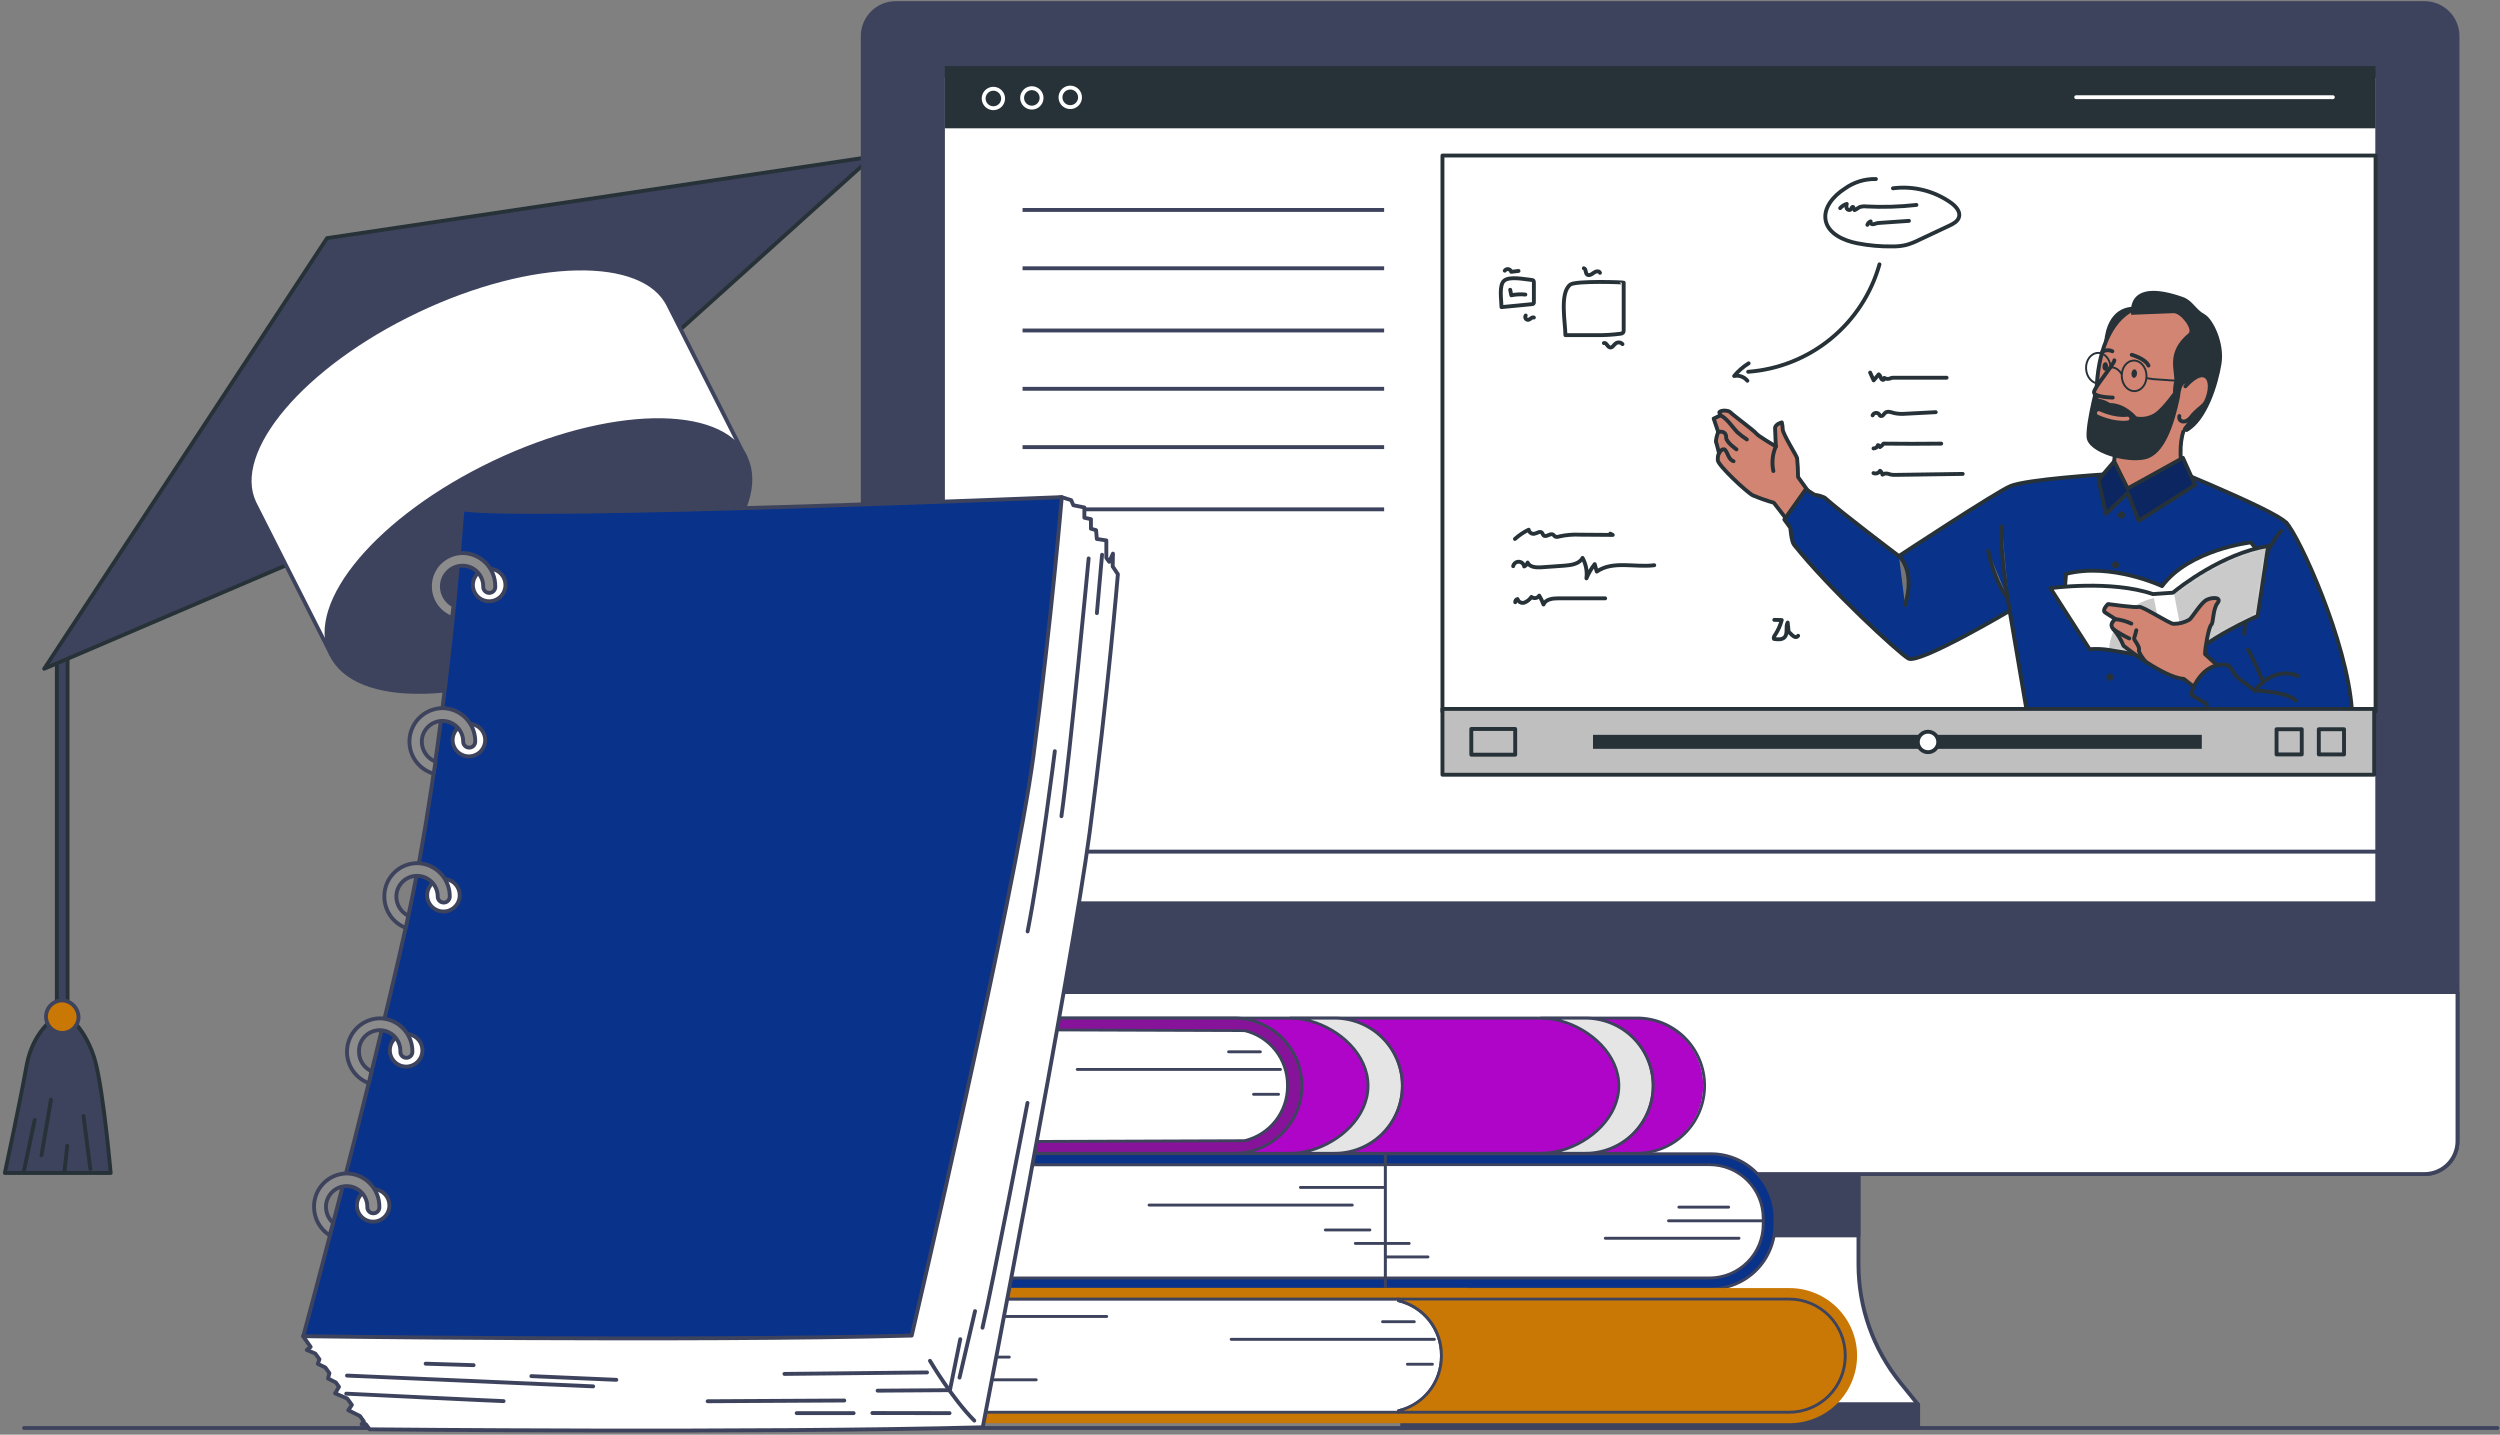 <svg width="643" height="369" viewBox="0 0 643 369" fill="none" xmlns="http://www.w3.org/2000/svg">
<rect x="0" y="0" width="643" height="369" fill="#808080" stroke="none"/>
<path d="M16 264.47C15.634 264.47 15.283 264.325 15.024 264.066C14.765 263.807 14.62 263.456 14.62 263.09V169.38C14.62 169.199 14.656 169.019 14.725 168.852C14.794 168.684 14.896 168.532 15.024 168.404C15.152 168.276 15.305 168.174 15.472 168.105C15.639 168.036 15.819 168 16 168C16.181 168 16.361 168.036 16.528 168.105C16.696 168.174 16.848 168.276 16.976 168.404C17.104 168.532 17.206 168.684 17.275 168.852C17.344 169.019 17.38 169.199 17.38 169.38V263.09C17.381 263.272 17.347 263.452 17.278 263.62C17.209 263.788 17.107 263.94 16.979 264.069C16.851 264.197 16.698 264.299 16.53 264.368C16.362 264.437 16.182 264.471 16 264.47Z" fill="#3E435D" stroke="#263238" stroke-linecap="round" stroke-linejoin="round"/>
<path d="M15.32 260.86C15.32 260.86 8.57 264.35 6.83 274.12C5.09 283.89 1.25 301.69 1.25 301.69H28.46C28.46 301.69 26.72 281.8 24.62 273.43C22.52 265.06 16.71 259.67 15.32 260.86Z" fill="#3E435D" stroke="#263238" stroke-linecap="round" stroke-linejoin="round"/>
<path d="M20.19 261.91C20.109 262.716 19.796 263.481 19.289 264.112C18.782 264.744 18.103 265.215 17.334 265.469C16.565 265.723 15.738 265.748 14.955 265.542C14.172 265.336 13.465 264.907 12.92 264.308C12.376 263.709 12.016 262.964 11.886 262.165C11.755 261.366 11.859 260.546 12.185 259.804C12.511 259.063 13.045 258.432 13.722 257.987C14.399 257.543 15.19 257.304 16 257.3C16.578 257.327 17.145 257.468 17.669 257.714C18.192 257.96 18.662 258.308 19.051 258.736C19.441 259.164 19.741 259.665 19.937 260.21C20.132 260.754 20.218 261.332 20.19 261.91Z" fill="#C97805" stroke="#3E435D" stroke-linecap="round" stroke-linejoin="round"/>
<path d="M6.13 301.34L8.92 288.08" stroke="#263238" stroke-linecap="round" stroke-linejoin="round"/>
<path d="M13.11 282.85L10.67 297.15" stroke="#263238" stroke-linecap="round" stroke-linejoin="round"/>
<path d="M16.6 300.99L17.3 294.71" stroke="#263238" stroke-linecap="round" stroke-linejoin="round"/>
<path d="M23.23 300.64L21.48 287.03" stroke="#263238" stroke-linecap="round" stroke-linejoin="round"/>
<path d="M84.11 61.25L11.37 172L138.5 117.61L224.34 40.28L84.11 61.25Z" fill="#3E435D" stroke="#263238" stroke-linecap="round" stroke-linejoin="round"/>
<path d="M172 78.64C165.68 65.36 136.7 65.94 107.27 79.94C77.84 93.94 59.11 116.06 65.43 129.34L85.18 168.34L191.74 117.64L172 78.64Z" fill="white" stroke="#3E435D" stroke-linecap="round" stroke-linejoin="round"/>
<path d="M149.932 167.062C179.36 153.058 198.092 130.939 191.772 117.659C185.452 104.378 156.473 104.966 127.045 118.971C97.617 132.976 78.885 155.094 85.205 168.375C91.525 181.655 120.504 181.067 149.932 167.062Z" fill="#3E435D" stroke="#3E435D" stroke-linecap="round" stroke-linejoin="round"/>
<path d="M493.31 361.23H360.65L365.12 355.7C372.13 347.078 375.971 336.312 376 325.2V291.28H478V325.2C478.008 336.309 481.835 347.077 488.84 355.7L493.31 361.23Z" fill="white" stroke="#3E435D" stroke-linecap="round" stroke-linejoin="round"/>
<path d="M478 291.28H375.96V317.74H478V291.28Z" fill="#3E435D" stroke="#3E435D" stroke-linecap="round" stroke-linejoin="round"/>
<path d="M623.59 0.8H230.38C225.697 0.8 221.9 4.597 221.9 9.28V293.49C221.9 298.173 225.697 301.97 230.38 301.97H623.59C628.273 301.97 632.07 298.173 632.07 293.49V9.28C632.07 4.597 628.273 0.8 623.59 0.8Z" fill="#3E435D" stroke="#3E435D" stroke-linecap="round" stroke-linejoin="round"/>
<path d="M221.9 255.16H632.07V293.49C632.07 295.739 631.176 297.896 629.586 299.486C627.996 301.077 625.839 301.97 623.59 301.97H230.38C229.266 301.97 228.164 301.751 227.135 301.324C226.106 300.898 225.171 300.274 224.384 299.486C223.596 298.699 222.972 297.764 222.545 296.735C222.119 295.706 221.9 294.604 221.9 293.49V255.16Z" fill="white" stroke="#3E435D" stroke-linecap="round" stroke-linejoin="round"/>
<path d="M611.43 19.54H242.53V232.32H611.43V19.54Z" fill="white" stroke="#3E435D" stroke-linecap="round" stroke-linejoin="round"/>
<path d="M263 54H356" stroke="#3E435D" stroke-miterlimit="10"/>
<path d="M263 100H356" stroke="#3E435D" stroke-miterlimit="10"/>
<path d="M263 69H356" stroke="#3E435D" stroke-miterlimit="10"/>
<path d="M263 115H356" stroke="#3E435D" stroke-miterlimit="10"/>
<path d="M263 85H356" stroke="#3E435D" stroke-miterlimit="10"/>
<path d="M263 131H356" stroke="#3E435D" stroke-miterlimit="10"/>
<path d="M611.43 219.04H242.53V232.32H611.43V219.04Z" fill="white" stroke="#3E435D" stroke-linecap="round" stroke-linejoin="round"/>
<path d="M493.35 361.22H360.65V367.28H493.35V361.22Z" fill="#3E435D" stroke="#3E435D" stroke-linecap="round" stroke-linejoin="round"/>
<path d="M642.34 367.28H6.19" stroke="#3E435D" stroke-linecap="round" stroke-linejoin="round"/>
<path d="M227.308 328.715V299.515H225.225C224.864 299.515 224.518 299.373 224.262 299.118C224.006 298.863 223.861 298.518 223.859 298.157V298.089C223.859 297.727 224.003 297.38 224.259 297.123C224.515 296.867 224.863 296.723 225.225 296.723H356.32V331.544H225.24C224.878 331.544 224.53 331.4 224.274 331.144C224.018 330.888 223.874 330.54 223.874 330.178C223.872 329.803 224.012 329.441 224.265 329.165C224.519 328.888 224.866 328.717 225.24 328.685L227.308 328.715Z" fill="#09328B"/>
<path d="M356.32 331.918H225.24C224.779 331.918 224.336 331.734 224.01 331.408C223.684 331.082 223.5 330.64 223.5 330.178C223.515 329.72 223.695 329.282 224.006 328.944C224.317 328.607 224.739 328.393 225.195 328.341H226.95V299.889H225.24C224.779 299.889 224.336 299.705 224.01 299.379C223.684 299.053 223.5 298.611 223.5 298.149C223.495 297.917 223.537 297.685 223.622 297.469C223.706 297.252 223.833 297.054 223.995 296.887C224.157 296.72 224.35 296.586 224.564 296.494C224.778 296.402 225.007 296.353 225.24 296.35H356.32C356.419 296.35 356.514 296.389 356.584 296.459C356.654 296.529 356.693 296.624 356.693 296.723V331.544C356.693 331.643 356.654 331.738 356.584 331.808C356.514 331.878 356.419 331.918 356.32 331.918ZM225.24 329.081C224.972 329.119 224.726 329.249 224.545 329.45C224.364 329.65 224.258 329.908 224.247 330.178C224.249 330.441 224.354 330.692 224.54 330.878C224.726 331.064 224.977 331.169 225.24 331.171H355.946V297.097H225.24C224.969 297.097 224.709 297.204 224.517 297.396C224.325 297.588 224.217 297.848 224.217 298.119C224.217 298.391 224.325 298.651 224.517 298.843C224.709 299.034 224.969 299.142 225.24 299.142H227.308C227.407 299.142 227.502 299.182 227.572 299.252C227.642 299.322 227.681 299.416 227.681 299.515V328.707C227.681 328.806 227.642 328.901 227.572 328.971C227.502 329.041 227.407 329.081 227.308 329.081H225.24Z" fill="#3E435D"/>
<path d="M226.651 328.7H356.327V299.568H226.651V328.7Z" fill="white"/>
<path d="M356.32 329.073H226.644C226.545 329.073 226.45 329.034 226.38 328.964C226.31 328.894 226.271 328.799 226.271 328.7V299.583C226.271 299.484 226.31 299.389 226.38 299.319C226.45 299.249 226.545 299.209 226.644 299.209H356.32C356.419 299.209 356.514 299.249 356.584 299.319C356.654 299.389 356.693 299.484 356.693 299.583V328.7C356.693 328.799 356.654 328.894 356.584 328.964C356.514 329.034 356.419 329.073 356.32 329.073ZM227.017 328.327H355.947V299.956H227.017V328.327Z" fill="#3E435D"/>
<path d="M440.073 331.515H356.335V296.768H440.073C444.429 296.768 448.607 298.498 451.687 301.579C454.768 304.659 456.498 308.837 456.498 313.193V315.06C456.502 317.219 456.08 319.358 455.256 321.354C454.433 323.351 453.223 325.165 451.698 326.693C450.172 328.222 448.36 329.434 446.365 330.261C444.371 331.089 442.232 331.515 440.073 331.515Z" fill="#09328B"/>
<path d="M440.088 331.888H356.327C356.228 331.888 356.133 331.849 356.063 331.779C355.993 331.708 355.954 331.614 355.954 331.515V296.753C355.954 296.654 355.993 296.559 356.063 296.489C356.133 296.419 356.228 296.38 356.327 296.38H440.088C444.549 296.386 448.825 298.161 451.978 301.316C455.132 304.47 456.905 308.747 456.909 313.208V315.075C456.901 319.533 455.126 323.806 451.973 326.957C448.82 330.109 444.546 331.882 440.088 331.888ZM356.716 331.141H440.088C444.345 331.131 448.425 329.435 451.435 326.424C454.445 323.413 456.139 319.332 456.147 315.075V313.208C456.135 308.953 454.439 304.876 451.43 301.868C448.421 298.86 444.343 297.166 440.088 297.156H356.701L356.716 331.141Z" fill="#3E435D"/>
<path d="M439.692 328.7H356.327V299.583H439.692C443.349 299.583 446.857 301.035 449.443 303.622C452.029 306.208 453.481 309.715 453.481 313.372V314.91C453.481 318.567 452.029 322.075 449.443 324.661C446.857 327.247 443.349 328.7 439.692 328.7Z" fill="white"/>
<path d="M439.692 329.073H356.327C356.228 329.073 356.133 329.034 356.063 328.964C355.993 328.894 355.954 328.799 355.954 328.7V299.583C355.954 299.484 355.993 299.389 356.063 299.319C356.133 299.249 356.228 299.209 356.327 299.209H439.692C443.454 299.209 447.062 300.704 449.723 303.364C452.383 306.024 453.877 309.632 453.877 313.395V314.948C453.862 318.699 452.36 322.292 449.702 324.94C447.043 327.587 443.444 329.073 439.692 329.073ZM356.701 328.327H439.692C443.256 328.327 446.675 326.911 449.195 324.39C451.715 321.87 453.131 318.452 453.131 314.888V313.357C453.131 309.793 451.715 306.375 449.195 303.855C446.675 301.334 443.256 299.919 439.692 299.919H356.701V328.327Z" fill="#3E435D"/>
<path d="M355.805 305.779H334.467C334.368 305.779 334.273 305.74 334.203 305.67C334.133 305.6 334.094 305.505 334.094 305.406C334.096 305.308 334.136 305.214 334.205 305.144C334.275 305.075 334.369 305.035 334.467 305.033H355.805C355.903 305.035 355.997 305.075 356.067 305.144C356.136 305.214 356.176 305.308 356.178 305.406C356.178 305.505 356.139 305.6 356.069 305.67C355.999 305.74 355.904 305.779 355.805 305.779Z" fill="#3E435D"/>
<path d="M347.801 310.319H295.54C295.441 310.317 295.348 310.277 295.278 310.207C295.208 310.138 295.168 310.044 295.167 309.945C295.167 309.846 295.206 309.751 295.276 309.681C295.346 309.611 295.441 309.572 295.54 309.572H347.801C347.9 309.572 347.995 309.611 348.065 309.681C348.135 309.751 348.175 309.846 348.175 309.945C348.175 310.044 348.135 310.139 348.065 310.209C347.995 310.279 347.9 310.319 347.801 310.319Z" fill="#3E435D"/>
<path d="M352.333 316.717H340.873C340.774 316.717 340.679 316.678 340.609 316.608C340.539 316.538 340.5 316.443 340.5 316.344C340.5 316.245 340.539 316.15 340.609 316.08C340.679 316.01 340.774 315.97 340.873 315.97H352.333C352.432 315.97 352.527 316.01 352.597 316.08C352.667 316.15 352.706 316.245 352.706 316.344C352.706 316.443 352.667 316.538 352.597 316.608C352.527 316.678 352.432 316.717 352.333 316.717Z" fill="#3E435D"/>
<path d="M263.533 304.45H233.93C233.832 304.449 233.738 304.409 233.669 304.339C233.599 304.269 233.559 304.176 233.557 304.077C233.557 303.978 233.596 303.883 233.666 303.813C233.736 303.743 233.831 303.704 233.93 303.704H263.533C263.632 303.704 263.727 303.743 263.797 303.813C263.867 303.883 263.906 303.978 263.906 304.077C263.906 304.176 263.867 304.271 263.797 304.341C263.727 304.411 263.632 304.45 263.533 304.45Z" fill="#3E435D"/>
<path d="M238.462 314.851H227.002C226.903 314.851 226.808 314.811 226.738 314.741C226.668 314.671 226.629 314.576 226.629 314.477C226.629 314.378 226.668 314.283 226.738 314.213C226.808 314.143 226.903 314.104 227.002 314.104H238.462C238.561 314.104 238.656 314.143 238.726 314.213C238.796 314.283 238.836 314.378 238.836 314.477C238.836 314.576 238.796 314.671 238.726 314.741C238.656 314.811 238.561 314.851 238.462 314.851Z" fill="#3E435D"/>
<path d="M245.398 320.719H233.401C233.302 320.719 233.207 320.679 233.137 320.609C233.067 320.539 233.027 320.444 233.027 320.345C233.027 320.246 233.067 320.152 233.137 320.082C233.207 320.012 233.302 319.972 233.401 319.972H245.398C245.497 319.972 245.592 320.012 245.662 320.082C245.732 320.152 245.772 320.246 245.772 320.345C245.772 320.444 245.732 320.539 245.662 320.609C245.592 320.679 245.497 320.719 245.398 320.719Z" fill="#3E435D"/>
<path d="M453.482 314.365H429.143C429.044 314.365 428.949 314.326 428.879 314.256C428.809 314.186 428.77 314.091 428.77 313.992C428.77 313.893 428.809 313.798 428.879 313.728C428.949 313.658 429.044 313.619 429.143 313.619H453.482C453.58 313.621 453.674 313.66 453.744 313.73C453.813 313.8 453.853 313.894 453.855 313.992C453.855 314.091 453.816 314.186 453.746 314.256C453.676 314.326 453.581 314.365 453.482 314.365Z" fill="#3E435D"/>
<path d="M444.605 310.849H431.808C431.709 310.849 431.614 310.809 431.544 310.739C431.474 310.669 431.435 310.574 431.435 310.475C431.435 310.376 431.474 310.282 431.544 310.212C431.614 310.142 431.709 310.102 431.808 310.102H444.605C444.704 310.102 444.799 310.142 444.869 310.212C444.939 310.282 444.978 310.376 444.978 310.475C444.978 310.574 444.939 310.669 444.869 310.739C444.799 310.809 444.704 310.849 444.605 310.849Z" fill="#3E435D"/>
<path d="M447.27 318.852H412.875C412.776 318.852 412.681 318.813 412.611 318.743C412.541 318.673 412.501 318.578 412.501 318.479C412.501 318.38 412.541 318.285 412.611 318.215C412.681 318.145 412.776 318.106 412.875 318.106H447.27C447.369 318.106 447.464 318.145 447.534 318.215C447.604 318.285 447.644 318.38 447.644 318.479C447.644 318.578 447.604 318.673 447.534 318.743C447.464 318.813 447.369 318.852 447.27 318.852Z" fill="#3E435D"/>
<path d="M367.273 323.653H356.335C356.237 323.651 356.143 323.611 356.073 323.541C356.004 323.472 355.964 323.378 355.962 323.28C355.962 323.181 356.001 323.086 356.071 323.016C356.141 322.946 356.236 322.906 356.335 322.906H367.273C367.372 322.906 367.467 322.946 367.537 323.016C367.607 323.086 367.646 323.181 367.646 323.28C367.644 323.378 367.604 323.472 367.535 323.541C367.465 323.611 367.371 323.651 367.273 323.653Z" fill="#3E435D"/>
<path d="M362.442 320.181H348.6C348.501 320.181 348.406 320.142 348.336 320.072C348.266 320.002 348.227 319.907 348.227 319.808C348.228 319.709 348.268 319.616 348.338 319.546C348.408 319.476 348.501 319.437 348.6 319.435H362.442C362.54 319.437 362.634 319.476 362.704 319.546C362.773 319.616 362.813 319.709 362.815 319.808C362.815 319.907 362.776 320.002 362.706 320.072C362.636 320.142 362.541 320.181 362.442 320.181Z" fill="#3E435D"/>
<path d="M206.77 264.635C206.407 264.635 206.06 264.491 205.803 264.234C205.547 263.978 205.403 263.631 205.403 263.268V263.209C205.403 262.846 205.547 262.499 205.803 262.242C206.06 261.986 206.407 261.842 206.77 261.842H337.849H420.677C422.96 261.843 425.22 262.294 427.329 263.169C429.438 264.044 431.354 265.325 432.967 266.941C434.58 268.556 435.86 270.474 436.732 272.584C437.604 274.694 438.052 276.955 438.05 279.238C438.051 281.52 437.602 283.781 436.73 285.89C435.857 287.999 434.578 289.916 432.964 291.53C431.351 293.145 429.436 294.426 427.327 295.3C425.219 296.175 422.959 296.625 420.677 296.626H339.85H206.77C206.591 296.627 206.413 296.593 206.247 296.525C206.082 296.457 205.931 296.357 205.804 296.231C205.677 296.105 205.576 295.954 205.507 295.789C205.439 295.624 205.403 295.446 205.403 295.267C205.412 294.895 205.555 294.539 205.806 294.264C206.057 293.99 206.4 293.816 206.77 293.774H208.853V264.582L206.77 264.635Z" fill="#AE05C9"/>
<path d="M339.85 297.029H206.769C206.541 297.03 206.315 296.986 206.104 296.9C205.893 296.813 205.701 296.686 205.54 296.525C205.378 296.364 205.25 296.172 205.162 295.962C205.075 295.751 205.03 295.525 205.03 295.297C205.043 294.838 205.22 294.4 205.53 294.061C205.84 293.723 206.261 293.507 206.717 293.453H208.479V265.008H206.769C206.3 265.008 205.85 264.821 205.518 264.49C205.186 264.158 205 263.708 205 263.238C205 262.769 205.186 262.319 205.518 261.987C205.85 261.655 206.3 261.469 206.769 261.469H337.849C337.898 261.458 337.949 261.458 337.998 261.469H420.676C423.038 261.421 425.386 261.844 427.582 262.714C429.778 263.584 431.778 264.884 433.465 266.537C435.152 268.19 436.493 270.163 437.408 272.341C438.323 274.519 438.795 276.857 438.795 279.219C438.795 281.581 438.323 283.92 437.408 286.097C436.493 288.275 435.152 290.248 433.465 291.901C431.778 293.554 429.778 294.854 427.582 295.724C425.386 296.595 423.038 297.018 420.676 296.97H339.992C339.95 297.001 339.902 297.022 339.85 297.029ZM206.769 294.17C206.501 294.207 206.255 294.337 206.073 294.538C205.891 294.738 205.786 294.997 205.776 295.267C205.778 295.529 205.884 295.78 206.07 295.965C206.256 296.149 206.507 296.253 206.769 296.253H339.716C339.76 296.245 339.806 296.245 339.85 296.253H420.676C422.939 296.3 425.189 295.896 427.293 295.062C429.398 294.229 431.315 292.984 432.932 291.401C434.549 289.817 435.834 287.926 436.711 285.84C437.588 283.753 438.04 281.513 438.04 279.249C438.04 276.986 437.588 274.745 436.711 272.658C435.834 270.572 434.549 268.681 432.932 267.098C431.315 265.514 429.398 264.269 427.293 263.436C425.189 262.603 422.939 262.198 420.676 262.245H337.901C337.833 262.26 337.761 262.26 337.692 262.245H206.769C206.506 262.245 206.254 262.35 206.067 262.536C205.881 262.722 205.776 262.975 205.776 263.238C205.771 263.373 205.793 263.507 205.841 263.633C205.888 263.759 205.96 263.875 206.053 263.973C206.145 264.071 206.256 264.149 206.379 264.204C206.502 264.259 206.635 264.288 206.769 264.291H208.852C208.951 264.291 209.046 264.33 209.116 264.4C209.186 264.47 209.226 264.565 209.226 264.664V293.856C209.226 293.955 209.186 294.05 209.116 294.12C209.046 294.19 208.951 294.23 208.852 294.23L206.769 294.17Z" fill="#3E435D"/>
<path d="M416.361 279.238C416.361 269.637 405.909 261.857 396.345 261.857H407.454C412.064 261.857 416.485 263.688 419.744 266.948C423.004 270.207 424.835 274.628 424.835 279.238C424.835 281.52 424.385 283.78 423.512 285.888C422.638 287.996 421.358 289.912 419.744 291.525C418.13 293.139 416.214 294.418 414.105 295.291C411.996 296.164 409.736 296.612 407.454 296.611H396.345C405.938 296.626 416.361 288.847 416.361 279.238Z" fill="#E5E5E5"/>
<path d="M407.454 296.999H396.345C396.246 296.999 396.151 296.96 396.081 296.89C396.011 296.82 395.972 296.725 395.972 296.626C395.972 296.527 396.011 296.432 396.081 296.362C396.151 296.292 396.246 296.253 396.345 296.253C405.431 296.253 415.988 288.787 415.988 279.253C415.988 269.719 405.431 262.245 396.345 262.245C396.246 262.245 396.151 262.206 396.081 262.136C396.011 262.066 395.972 261.971 395.972 261.872C395.972 261.773 396.011 261.678 396.081 261.608C396.151 261.538 396.246 261.499 396.345 261.499H407.454C409.816 261.45 412.164 261.874 414.36 262.744C416.555 263.614 418.556 264.914 420.243 266.567C421.93 268.22 423.271 270.193 424.186 272.371C425.101 274.549 425.572 276.887 425.572 279.249C425.572 281.611 425.101 283.95 424.186 286.127C423.271 288.305 421.93 290.278 420.243 291.931C418.556 293.584 416.555 294.884 414.36 295.754C412.164 296.625 409.816 297.048 407.454 296.999ZM401.601 296.253H407.454C409.717 296.3 411.967 295.896 414.071 295.062C416.176 294.229 418.093 292.984 419.71 291.401C421.327 289.817 422.612 287.926 423.489 285.84C424.366 283.753 424.818 281.513 424.818 279.249C424.818 276.986 424.366 274.745 423.489 272.658C422.612 270.572 421.327 268.681 419.71 267.098C418.093 265.514 416.176 264.269 414.071 263.436C411.967 262.603 409.717 262.198 407.454 262.245H401.601C409.418 264.411 416.734 271.085 416.734 279.253C416.734 287.421 409.418 294.088 401.601 296.253Z" fill="#3E435D"/>
<path d="M351.855 279.238C351.855 269.637 341.403 261.857 331.839 261.857H342.948C347.558 261.857 351.979 263.688 355.238 266.948C358.498 270.207 360.329 274.628 360.329 279.238C360.329 281.52 359.879 283.78 359.006 285.888C358.132 287.996 356.852 289.912 355.238 291.525C353.624 293.139 351.708 294.418 349.599 295.291C347.49 296.164 345.23 296.612 342.948 296.611H331.832C341.433 296.626 351.855 288.847 351.855 279.238Z" fill="#E5E5E5"/>
<path d="M342.948 296.999H331.831C331.732 296.999 331.637 296.96 331.567 296.89C331.497 296.82 331.458 296.725 331.458 296.626C331.458 296.527 331.497 296.432 331.567 296.362C331.637 296.292 331.732 296.253 331.831 296.253C340.917 296.253 351.474 288.787 351.474 279.253C351.474 269.719 340.925 262.245 331.831 262.245C331.732 262.245 331.637 262.206 331.567 262.136C331.497 262.066 331.458 261.971 331.458 261.872C331.458 261.773 331.497 261.678 331.567 261.608C331.637 261.538 331.732 261.499 331.831 261.499H342.941C345.302 261.45 347.65 261.874 349.846 262.744C352.042 263.614 354.042 264.914 355.729 266.567C357.417 268.22 358.757 270.193 359.672 272.371C360.587 274.549 361.059 276.887 361.059 279.249C361.059 281.611 360.587 283.95 359.672 286.127C358.757 288.305 357.417 290.278 355.729 291.931C354.042 293.584 352.042 294.884 349.846 295.754C347.65 296.625 345.302 297.048 342.941 296.999H342.948ZM337.095 296.253H342.948C345.211 296.3 347.461 295.896 349.565 295.062C351.67 294.229 353.587 292.984 355.204 291.401C356.821 289.817 358.106 287.926 358.983 285.84C359.86 283.753 360.312 281.513 360.312 279.249C360.312 276.986 359.86 274.745 358.983 272.658C358.106 270.572 356.821 268.681 355.204 267.098C353.587 265.514 351.67 264.269 349.565 263.436C347.461 262.603 345.211 262.198 342.948 262.245H337.095C344.912 264.411 352.228 271.085 352.228 279.253C352.228 287.421 344.912 294.088 337.095 296.253Z" fill="#3E435D"/>
<path d="M205.403 295.297C205.412 294.925 205.555 294.569 205.806 294.294C206.057 294.02 206.4 293.845 206.77 293.804H208.853V264.612H206.77C206.407 264.612 206.06 264.468 205.803 264.212C205.547 263.956 205.403 263.608 205.403 263.246V263.186C205.403 262.824 205.547 262.476 205.803 262.22C206.06 261.964 206.407 261.82 206.77 261.82H234.274H317.094C319.38 261.82 321.643 262.271 323.754 263.146C325.865 264.022 327.783 265.306 329.397 266.924C331.012 268.542 332.291 270.462 333.162 272.575C334.034 274.688 334.48 276.952 334.475 279.238C334.475 281.52 334.025 283.78 333.152 285.888C332.278 287.996 330.998 289.912 329.384 291.525C327.769 293.139 325.853 294.418 323.745 295.291C321.636 296.164 319.376 296.612 317.094 296.611H236.268H206.77C206.416 296.613 206.075 296.477 205.819 296.232C205.564 295.986 205.415 295.651 205.403 295.297Z" fill="#87139A"/>
<path d="M236.267 297.029H206.769C206.541 297.03 206.315 296.986 206.104 296.9C205.893 296.813 205.701 296.686 205.54 296.525C205.378 296.364 205.25 296.172 205.162 295.962C205.075 295.751 205.03 295.525 205.03 295.297C205.043 294.838 205.22 294.4 205.53 294.061C205.84 293.723 206.261 293.507 206.717 293.453H208.479V265.008H206.769C206.3 265.008 205.85 264.821 205.518 264.49C205.186 264.158 205 263.708 205 263.238C205 262.769 205.186 262.319 205.518 261.987C205.85 261.655 206.3 261.469 206.769 261.469H234.274C234.323 261.458 234.374 261.458 234.423 261.469H317.094C319.455 261.421 321.803 261.844 323.999 262.714C326.195 263.584 328.195 264.884 329.882 266.537C331.57 268.19 332.91 270.163 333.825 272.341C334.741 274.519 335.212 276.857 335.212 279.219C335.212 281.581 334.741 283.92 333.825 286.097C332.91 288.275 331.57 290.248 329.882 291.901C328.195 293.554 326.195 294.854 323.999 295.724C321.803 296.595 319.455 297.018 317.094 296.97H236.417C236.374 297.003 236.322 297.024 236.267 297.029ZM206.769 294.17C206.501 294.207 206.255 294.337 206.073 294.538C205.891 294.738 205.786 294.997 205.776 295.267C205.778 295.529 205.884 295.78 206.07 295.965C206.256 296.149 206.507 296.253 206.769 296.253H236.14C236.187 296.245 236.235 296.245 236.282 296.253H317.094C319.357 296.3 321.606 295.896 323.711 295.062C325.815 294.229 327.732 292.984 329.35 291.401C330.967 289.817 332.252 287.926 333.129 285.84C334.006 283.753 334.458 281.513 334.458 279.249C334.458 276.986 334.006 274.745 333.129 272.658C332.252 270.572 330.967 268.681 329.35 267.098C327.732 265.514 325.815 264.269 323.711 263.436C321.606 262.603 319.357 262.198 317.094 262.245H234.326C234.26 262.26 234.191 262.26 234.125 262.245H206.769C206.506 262.245 206.254 262.35 206.067 262.536C205.881 262.722 205.776 262.975 205.776 263.238C205.771 263.373 205.793 263.507 205.841 263.633C205.888 263.759 205.96 263.875 206.053 263.973C206.145 264.071 206.256 264.149 206.379 264.204C206.502 264.259 206.635 264.288 206.769 264.291H208.852C208.951 264.291 209.046 264.33 209.116 264.4C209.186 264.47 209.226 264.565 209.226 264.664V293.856C209.226 293.955 209.186 294.05 209.116 294.12C209.046 294.19 208.951 294.23 208.852 294.23L206.769 294.17Z" fill="#3E435D"/>
<path d="M320.11 265.09C323.255 265.85 326.054 267.647 328.055 270.19C330.057 272.733 331.145 275.875 331.145 279.111V279.387C331.145 282.625 330.058 285.77 328.057 288.315C326.055 290.861 323.257 292.66 320.11 293.423L208.173 293.826V264.709L320.11 265.09Z" fill="white"/>
<path d="M208.173 294.17C208.075 294.168 207.981 294.128 207.912 294.058C207.876 294.025 207.847 293.984 207.828 293.939C207.809 293.894 207.799 293.845 207.8 293.797V264.679C207.799 264.63 207.809 264.582 207.828 264.537C207.847 264.492 207.876 264.451 207.912 264.418C207.981 264.348 208.075 264.308 208.173 264.306L320.11 264.717H320.2C323.431 265.49 326.306 267.331 328.36 269.942C330.414 272.553 331.527 275.781 331.518 279.104V279.38C331.527 282.702 330.414 285.93 328.36 288.541C326.306 291.152 323.431 292.993 320.2 293.767H320.11L208.173 294.17ZM208.546 265.053V293.423L320.065 293.02C323.124 292.277 325.844 290.526 327.786 288.049C329.728 285.572 330.78 282.513 330.772 279.365V279.089C330.781 275.941 329.73 272.883 327.787 270.407C325.845 267.93 323.124 266.181 320.065 265.441L208.546 265.053Z" fill="#3E435D"/>
<path d="M324.164 270.898H315.996C315.897 270.898 315.802 270.859 315.732 270.789C315.662 270.719 315.623 270.624 315.623 270.525C315.623 270.426 315.662 270.331 315.732 270.261C315.802 270.191 315.897 270.152 315.996 270.152H324.164C324.263 270.152 324.358 270.191 324.428 270.261C324.498 270.331 324.537 270.426 324.537 270.525C324.537 270.624 324.498 270.719 324.428 270.789C324.358 270.859 324.263 270.898 324.164 270.898Z" fill="#3E435D"/>
<path d="M329.33 275.43H277.069C276.97 275.43 276.875 275.391 276.805 275.321C276.735 275.251 276.695 275.156 276.695 275.057C276.695 274.958 276.735 274.863 276.805 274.793C276.875 274.723 276.97 274.684 277.069 274.684H329.33C329.429 274.684 329.524 274.723 329.594 274.793C329.664 274.863 329.704 274.958 329.704 275.057C329.704 275.156 329.664 275.251 329.594 275.321C329.524 275.391 329.429 275.43 329.33 275.43Z" fill="#3E435D"/>
<path d="M328.845 281.829H322.417C322.318 281.829 322.223 281.789 322.153 281.719C322.083 281.649 322.044 281.554 322.044 281.455C322.044 281.356 322.083 281.261 322.153 281.191C322.223 281.121 322.318 281.082 322.417 281.082H328.845C328.944 281.082 329.039 281.121 329.109 281.191C329.179 281.261 329.219 281.356 329.219 281.455C329.219 281.554 329.179 281.649 329.109 281.719C329.039 281.789 328.944 281.829 328.845 281.829Z" fill="#3E435D"/>
<path d="M245.062 269.532H215.46C215.361 269.532 215.266 269.493 215.196 269.423C215.126 269.353 215.086 269.258 215.086 269.159C215.086 269.06 215.126 268.965 215.196 268.895C215.266 268.825 215.361 268.786 215.46 268.786H245.062C245.161 268.788 245.254 268.827 245.324 268.897C245.394 268.967 245.434 269.06 245.436 269.159C245.436 269.258 245.396 269.353 245.326 269.423C245.256 269.493 245.161 269.532 245.062 269.532Z" fill="#3E435D"/>
<path d="M219.992 279.985H208.524C208.425 279.985 208.33 279.945 208.26 279.875C208.19 279.805 208.151 279.71 208.151 279.611C208.151 279.512 208.19 279.417 208.26 279.347C208.33 279.277 208.425 279.238 208.524 279.238H219.992C220.091 279.238 220.186 279.277 220.256 279.347C220.326 279.417 220.365 279.512 220.365 279.611C220.365 279.71 220.326 279.805 220.256 279.875C220.186 279.945 220.091 279.985 219.992 279.985Z" fill="#3E435D"/>
<path d="M226.927 285.83H214.922C214.823 285.83 214.728 285.791 214.658 285.721C214.588 285.651 214.549 285.556 214.549 285.457C214.551 285.359 214.591 285.265 214.66 285.195C214.73 285.126 214.824 285.086 214.922 285.084H226.927C227.026 285.086 227.12 285.126 227.189 285.195C227.259 285.265 227.299 285.359 227.301 285.457C227.301 285.556 227.261 285.651 227.191 285.721C227.121 285.791 227.026 285.83 226.927 285.83Z" fill="#3E435D"/>
<path d="M246.361 334.053C245.999 334.053 245.652 333.909 245.395 333.653C245.139 333.397 244.995 333.049 244.995 332.687V332.627C244.995 332.265 245.139 331.917 245.395 331.661C245.652 331.405 245.999 331.261 246.361 331.261H377.441V331.298H460.246C462.529 331.296 464.79 331.744 466.9 332.616C469.01 333.488 470.928 334.767 472.543 336.381C474.158 337.994 475.44 339.91 476.315 342.019C477.19 344.128 477.641 346.388 477.642 348.671C477.641 350.955 477.19 353.216 476.315 355.325C475.44 357.434 474.159 359.35 472.543 360.964C470.928 362.578 469.011 363.858 466.901 364.731C464.791 365.604 462.529 366.053 460.246 366.052H379.442H246.361C245.999 366.052 245.652 365.908 245.395 365.652C245.139 365.396 244.995 365.048 244.995 364.686C245.004 364.314 245.147 363.957 245.398 363.683C245.649 363.408 245.992 363.234 246.361 363.193H248.444V334.001L246.361 334.053Z" fill="#C97805"/>
<path d="M359.702 334.105V334.486C362.847 335.246 365.646 337.043 367.647 339.586C369.648 342.129 370.736 345.271 370.736 348.507V348.791C370.745 352.034 369.661 355.186 367.659 357.738C365.657 360.29 362.854 362.093 359.702 362.857V363.26H247.765V334.143L359.702 334.105Z" fill="white"/>
<path d="M359.702 363.603H247.765C247.666 363.603 247.571 363.564 247.501 363.494C247.431 363.424 247.392 363.329 247.392 363.23V334.113C247.392 334.014 247.431 333.919 247.501 333.849C247.571 333.779 247.666 333.739 247.765 333.739H359.702C359.801 333.739 359.896 333.779 359.966 333.849C360.036 333.919 360.075 334.014 360.075 334.113V334.225C363.242 335.048 366.044 336.901 368.042 339.492C370.04 342.083 371.119 345.265 371.11 348.537V348.821C371.119 352.092 370.04 355.274 368.042 357.865C366.044 360.456 363.242 362.31 360.075 363.133V363.245C360.071 363.341 360.03 363.432 359.961 363.499C359.891 363.566 359.798 363.603 359.702 363.603ZM248.138 362.857H359.329C359.329 362.773 359.357 362.692 359.408 362.626C359.46 362.559 359.531 362.512 359.612 362.491C362.681 361.759 365.412 360.012 367.364 357.534C369.315 355.055 370.372 351.99 370.363 348.836V348.552C370.372 345.397 369.315 342.332 367.364 339.854C365.412 337.375 362.681 335.628 359.612 334.897C359.531 334.875 359.46 334.828 359.408 334.762C359.357 334.696 359.329 334.614 359.329 334.531H248.138V362.857Z" fill="#3E435D"/>
<path d="M370.737 348.813V348.529C370.742 345.289 369.656 342.142 367.654 339.594C365.653 337.047 362.851 335.247 359.702 334.486V334.083H460.171C463.997 334.083 467.666 335.602 470.371 338.308C473.076 341.013 474.596 344.681 474.596 348.507V348.791C474.596 352.616 473.076 356.285 470.371 358.99C467.666 361.695 463.997 363.215 460.171 363.215H359.702V362.857C362.851 362.094 365.651 360.294 367.653 357.747C369.654 355.2 370.741 352.053 370.737 348.813Z" fill="#C97805"/>
<path d="M460.171 363.603H359.702C359.603 363.603 359.508 363.564 359.438 363.494C359.368 363.424 359.329 363.329 359.329 363.23V362.857C359.329 362.773 359.357 362.692 359.408 362.626C359.46 362.559 359.531 362.512 359.612 362.491C362.681 361.759 365.412 360.012 367.364 357.534C369.315 355.055 370.372 351.99 370.363 348.836V348.552C370.372 345.397 369.315 342.332 367.364 339.854C365.412 337.375 362.681 335.628 359.612 334.897C359.531 334.875 359.46 334.828 359.408 334.762C359.357 334.696 359.329 334.614 359.329 334.531V334.128C359.329 334.029 359.368 333.934 359.438 333.864C359.508 333.794 359.603 333.754 359.702 333.754H460.171C464.095 333.758 467.856 335.319 470.63 338.093C473.404 340.867 474.965 344.628 474.969 348.552V348.836C474.957 352.754 473.393 356.508 470.62 359.275C467.846 362.043 464.089 363.599 460.171 363.603ZM360.949 362.857H460.171C463.897 362.853 467.468 361.371 470.102 358.737C472.737 356.103 474.218 352.531 474.222 348.806V348.522C474.214 344.799 472.731 341.231 470.097 338.6C467.463 335.969 463.894 334.49 460.171 334.486H360.949C363.908 335.456 366.484 337.338 368.309 339.862C370.133 342.386 371.111 345.423 371.102 348.537V348.821C371.107 351.932 370.128 354.966 368.304 357.487C366.48 360.008 363.906 361.888 360.949 362.857Z" fill="#3E435D"/>
<path d="M363.756 340.317H355.588C355.489 340.317 355.394 340.278 355.324 340.208C355.254 340.138 355.215 340.043 355.215 339.944C355.215 339.845 355.254 339.75 355.324 339.68C355.394 339.61 355.489 339.57 355.588 339.57H363.756C363.855 339.57 363.95 339.61 364.02 339.68C364.09 339.75 364.129 339.845 364.129 339.944C364.129 340.043 364.09 340.138 364.02 340.208C363.95 340.278 363.855 340.317 363.756 340.317Z" fill="#3E435D"/>
<path d="M368.923 344.849H316.661C316.562 344.849 316.467 344.809 316.397 344.739C316.327 344.669 316.288 344.574 316.288 344.475C316.288 344.376 316.327 344.281 316.397 344.211C316.467 344.141 316.562 344.102 316.661 344.102H368.923C369.021 344.104 369.115 344.144 369.184 344.214C369.254 344.283 369.294 344.377 369.296 344.475C369.296 344.574 369.257 344.669 369.187 344.739C369.117 344.809 369.022 344.849 368.923 344.849Z" fill="#3E435D"/>
<path d="M368.415 351.254H361.987C361.888 351.254 361.793 351.215 361.723 351.145C361.653 351.075 361.613 350.98 361.613 350.881C361.613 350.782 361.653 350.687 361.723 350.617C361.793 350.547 361.888 350.508 361.987 350.508H368.415C368.514 350.508 368.609 350.547 368.679 350.617C368.749 350.687 368.788 350.782 368.788 350.881C368.788 350.98 368.749 351.075 368.679 351.145C368.609 351.215 368.514 351.254 368.415 351.254Z" fill="#3E435D"/>
<path d="M284.654 338.966H255.052C254.953 338.966 254.858 338.926 254.788 338.856C254.718 338.786 254.679 338.691 254.679 338.592C254.679 338.493 254.718 338.398 254.788 338.328C254.858 338.258 254.953 338.219 255.052 338.219H284.654C284.754 338.219 284.848 338.258 284.918 338.328C284.988 338.398 285.028 338.493 285.028 338.592C285.026 338.691 284.986 338.784 284.916 338.854C284.847 338.924 284.753 338.964 284.654 338.966Z" fill="#3E435D"/>
<path d="M259.584 349.418H248.116C248.017 349.418 247.922 349.379 247.852 349.309C247.782 349.239 247.743 349.144 247.743 349.045C247.743 348.946 247.782 348.851 247.852 348.781C247.922 348.711 248.017 348.671 248.116 348.671H259.584C259.683 348.671 259.778 348.711 259.848 348.781C259.918 348.851 259.957 348.946 259.957 349.045C259.957 349.144 259.918 349.239 259.848 349.309C259.778 349.379 259.683 349.418 259.584 349.418Z" fill="#3E435D"/>
<path d="M266.519 355.256H254.514C254.416 355.254 254.322 355.214 254.252 355.145C254.182 355.075 254.143 354.981 254.141 354.883C254.141 354.784 254.18 354.689 254.25 354.619C254.32 354.549 254.415 354.51 254.514 354.51H266.519C266.618 354.51 266.713 354.549 266.783 354.619C266.853 354.689 266.892 354.784 266.892 354.883C266.891 354.981 266.851 355.075 266.781 355.145C266.711 355.214 266.618 355.254 266.519 355.256Z" fill="#3E435D"/>
<path d="M611 40H371V183H611V40Z" fill="white" stroke="#263238" stroke-linecap="round" stroke-linejoin="round"/>
<path d="M611 17H243V33H611V17Z" fill="#263238"/>
<path d="M468.08 130.52L462.46 122.7C462.459 121.067 462.375 119.435 462.21 117.81C462 117.08 458.59 111.71 458.51 110.44C458.497 109.834 458.42 109.23 458.28 108.64C458.28 108.64 456.53 109.08 456.55 110.15C456.57 111.22 456.76 114.83 456.76 114.83C456.76 114.83 452.2 112.17 451.69 111.47C451.18 110.77 445.62 106.69 445.1 106.08C444.58 105.47 442.46 105.43 442.21 106.08L442.51 106.83L440.76 107.66L441.93 111.13C441.595 111.911 441.392 112.742 441.33 113.59C441.52 114.02 442.14 116.59 442.14 116.59C442.14 116.59 441.76 116.98 441.81 118.34C441.86 119.7 449.33 126.65 450.81 127.4C452.577 128.143 454.387 128.78 456.23 129.31L460.92 135.38L468.08 130.52Z" fill="#D28572" stroke="#263238" stroke-linecap="round" stroke-linejoin="round"/>
<path d="M456.75 114.83C455.877 116.817 455.653 119.028 456.11 121.15" stroke="#263238" stroke-linecap="round" stroke-linejoin="round"/>
<path d="M442.5 106.83C444.01 107.41 445.9 110.23 446.77 111.1C447.557 111.81 448.4 112.455 449.29 113.03" stroke="#263238" stroke-linecap="round" stroke-linejoin="round"/>
<path d="M441.92 111.1C443.16 110.84 444 111.32 443.97 112.53C443.94 113.74 446.62 115.58 446.62 115.58" stroke="#263238" stroke-linecap="round" stroke-linejoin="round"/>
<path d="M442.13 116.56C442.13 116.56 443 115.01 443.69 115.72C444.38 116.43 444.6 118.25 445.87 118.63" stroke="#263238" stroke-linecap="round" stroke-linejoin="round"/>
<path d="M541.16 122.02C541.16 122.02 521.43 123.24 517.08 125.02C513.51 126.49 488.4 143.02 488.4 143.02C488.4 143.02 473.63 131.88 469.34 128.02C468.513 127.62 467.623 127.363 466.71 127.26L464.46 125.83L458.93 133.62L460.48 135.77C460.48 135.77 460.73 139.24 461.42 140.11C470.6 151.64 488.18 167.78 490.82 169.37C493.46 170.96 516.88 157.1 516.88 157.1L521.23 182.6H591.08C591.08 182.6 590.9 137.85 587.96 134.42C585.02 130.99 551.32 117.54 551.32 117.54L541.16 122.02Z" fill="#09328B" stroke="#263238" stroke-linecap="round" stroke-linejoin="round"/>
<path d="M564.75 105.83C564.75 105.83 558.49 110.03 561.81 123.45C561.81 123.45 552.38 130.19 543.05 123.39C543.05 123.39 545.2 112.69 543.05 110.54" fill="#D28572"/>
<path d="M564.75 105.83C564.75 105.83 558.49 110.03 561.81 123.45C561.81 123.45 552.38 130.19 543.05 123.39C543.05 123.39 545.2 112.69 543.05 110.54" stroke="#263238" stroke-linecap="round" stroke-linejoin="round"/>
<path d="M586.71 136.5C586.71 136.5 578.2 146.29 577.21 163.05" stroke="#263238" stroke-linecap="round" stroke-linejoin="round"/>
<path d="M549.26 78.94C549.26 78.94 543.68 78.1 541.73 84.94C540.594 89.129 541.054 93.591 543.02 97.46L553.28 87.83L549.26 78.94Z" fill="#263238"/>
<path d="M562.84 109.91C570.03 101.33 575.11 87.03 564.31 81.32C543.47 70.3 536.58 91.83 540.08 111.83C541.16 118 549.54 115.25 555.67 113.02" fill="#D28572"/>
<path d="M562.84 109.91C570.03 101.33 575.11 87.03 564.31 81.32C543.47 70.3 536.58 91.83 540.08 111.83C541.16 118 549.54 115.25 555.67 113.02" stroke="#263238" stroke-linecap="round" stroke-linejoin="round"/>
<path d="M548.28 91.26C548.28 91.26 551.72 92.19 552.59 94.03" stroke="#263238" stroke-linecap="round" stroke-linejoin="round"/>
<path d="M543.3 90.35C542.894 90.15 542.444 90.058 541.992 90.083C541.54 90.107 541.102 90.248 540.72 90.49" stroke="#263238" stroke-linecap="round" stroke-linejoin="round"/>
<path d="M548.22 96C548.16 96.61 548.43 97.14 548.82 97.18C549.21 97.22 549.58 96.75 549.64 96.18C549.7 95.61 549.43 95.03 549.04 94.99C548.65 94.95 548.28 95.38 548.22 96Z" fill="#263238"/>
<path d="M540.76 94.15C540.71 94.77 540.98 95.3 541.37 95.34C541.76 95.38 542.13 94.91 542.19 94.34C542.25 93.77 541.98 93.2 541.58 93.16C541.18 93.12 540.82 93.54 540.76 94.15Z" fill="#263238"/>
<path d="M559.63 100.01C559.63 100.01 556.4 104.69 554.23 106.19C552.828 107.088 551.139 107.424 549.5 107.13C549.5 107.13 546.73 103.71 542.69 103.66C541.644 102.994 540.455 102.586 539.22 102.47L539.45 97.25C539.45 97.25 536.38 108.44 536.67 112.45C536.96 116.46 546.82 119.24 551.75 118.12C556.68 117 559.19 109.33 560.69 102.12C560.8 101.52 559.63 100.01 559.63 100.01Z" fill="#263238"/>
<path d="M539.82 106.24C539.82 106.24 543.72 108.11 547.19 107.67" stroke="#D28572" stroke-linecap="round" stroke-linejoin="round"/>
<path d="M562.86 85.75C564.14 84.75 560.86 80.45 559.02 80.54C557.18 80.63 548.15 80.97 548.15 80.97C548.15 80.97 546.25 71.03 561.45 76.4C563.94 77.28 564.74 79.61 566.97 80.8C569.2 81.99 572.22 88.25 571.36 93.59C570.5 98.93 567.65 108.3 562.48 111.11C562.48 111.11 560.7 110.93 561.78 109.7C566.87 103.97 561.54 93.19 560.69 102.1L558.9 101.03C558.886 100.052 558.987 99.075 559.2 98.12C559.58 95.67 556.87 90.66 562.86 85.75Z" fill="#263238"/>
<path d="M562.08 99.36C562.08 99.36 565.35 95.48 567.33 96.8C569.31 98.12 567.98 102.8 566.92 103.97C565.86 105.14 565 105.4 563.53 107.27C562.06 109.14 560.21 108.51 560.53 107.01" fill="#D28572"/>
<path d="M562.08 99.36C562.08 99.36 565.35 95.48 567.33 96.8C569.31 98.12 567.98 102.8 566.92 103.97C565.86 105.14 565 105.4 563.53 107.27C562.06 109.14 560.21 108.51 560.53 107.01" stroke="#263238" stroke-linecap="round" stroke-linejoin="round"/>
<path d="M552.08 96.5C552.19 98.67 550.87 100.5 549.08 100.59C547.29 100.68 545.83 99 545.72 96.83C545.61 94.66 546.93 92.83 548.72 92.74C550.51 92.65 551.95 94.33 552.08 96.5Z" stroke="#263238" stroke-width="0.5" stroke-miterlimit="10"/>
<path d="M542.86 94.53C542.98 96.7 541.65 98.53 539.91 98.63C538.17 98.73 536.66 97.03 536.54 94.86C536.42 92.69 537.76 90.86 539.54 90.77C541.32 90.68 542.75 92.36 542.86 94.53Z" stroke="#263238" stroke-width="0.5" stroke-miterlimit="10"/>
<path d="M543.81 92.67C543.81 93.67 538.63 99.58 538.57 100.88C538.51 102.18 543.39 102.26 543.39 102.26" fill="#D28572"/>
<path d="M543.81 92.67C543.81 93.67 538.63 99.58 538.57 100.88C538.51 102.18 543.39 102.26 543.39 102.26" stroke="#263238" stroke-linecap="round" stroke-linejoin="round"/>
<path d="M542.86 94.53C542.86 94.53 544.41 94.14 545.71 96.23" stroke="#263238" stroke-width="0.5" stroke-miterlimit="10"/>
<path d="M552.1 97.26L553.78 97.51L563.21 98.17" stroke="#263238" stroke-width="0.5" stroke-miterlimit="10"/>
<path d="M580.8 141.83L578.92 139.5C578.92 139.5 563.08 141.31 556.08 150.75C556.08 150.75 543.08 144.61 531.38 147.6L531.04 151.79L556.63 167.1L566.63 162.94L580.8 141.83Z" fill="white" stroke="#263238" stroke-linecap="round" stroke-linejoin="round"/>
<path d="M583.37 140.42L580.67 158.42C580.67 158.42 565.77 164.96 562.67 170.22L561.93 170.32L558.43 170.81L556.54 170.25C551.915 168.904 547.204 167.875 542.44 167.17C540.786 166.915 539.108 166.851 537.44 166.98L527.36 151.27C527.36 151.27 542.95 149.11 553.73 152.8L558.89 152.44L559.08 152.28C560.63 151.01 571.49 142.38 583.37 140.42Z" fill="white"/>
<mask id="mask0_2223_7362" style="mask-type:luminance" maskUnits="userSpaceOnUse" x="527" y="140" width="57" height="31">
<path d="M583.37 140.42L580.67 158.42C580.67 158.42 565.77 164.96 562.67 170.22L561.93 170.32L558.43 170.81L556.54 170.25C551.915 168.904 547.204 167.875 542.44 167.17C540.786 166.915 539.108 166.851 537.44 166.98L527.36 151.27C527.36 151.27 542.95 149.11 553.73 152.8L558.89 152.44L559.08 152.28C560.63 151.01 571.49 142.38 583.37 140.42Z" fill="white"/>
</mask>
<g mask="url(#mask0_2223_7362)">
<path opacity="0.3" d="M561.73 166.12L559.08 152.27C560.62 151.01 571.48 142.38 583.36 140.42L580.66 158.42C580.66 158.42 565.76 164.96 562.66 170.22L561.92 170.32L561.73 166.12Z" fill="black" fill-opacity="0.7"/>
<path opacity="0.3" d="M556.6 167.1L556.53 170.24C551.905 168.894 547.194 167.865 542.43 167.16C542.641 163.984 543.883 160.963 545.968 158.557C548.053 156.151 550.866 154.491 553.98 153.83L556.6 167.1Z" fill="black" fill-opacity="0.7"/>
</g>
<path d="M583.37 140.42L580.67 158.42C580.67 158.42 565.77 164.96 562.67 170.22L561.93 170.32L558.43 170.81L556.54 170.25C551.915 168.904 547.204 167.875 542.44 167.17C540.786 166.915 539.108 166.851 537.44 166.98L527.36 151.27C527.36 151.27 542.95 149.11 553.73 152.8L558.89 152.44L559.08 152.28C560.63 151.01 571.49 142.38 583.37 140.42Z" stroke="#263238" stroke-linecap="round" stroke-linejoin="round"/>
<path d="M561.67 174.61C556.33 174.27 546.17 166.09 546.17 166.09C545.559 164.564 544.7 163.148 543.63 161.9C542.18 160.45 544.11 159.24 544.11 159.24C544.11 159.24 542.42 158.15 541.46 157.55C540.5 156.95 542.18 155.37 542.18 155.37C542.18 155.37 549.43 156.37 550.18 156.1C550.93 155.83 557.89 160.33 558.97 160.45C560.437 160.477 561.883 160.1 563.15 159.36C563.87 158.76 566.1 155.01 567.55 154.28C569 153.55 571.55 153.56 570.33 155.13C569.11 156.7 569.33 160.2 568.73 160.69C568.13 161.18 567.14 166.44 567.14 168.25L575.04 175.47L570.54 181.6L561.67 174.61Z" fill="#D28572" stroke="#263238" stroke-linecap="round" stroke-linejoin="round"/>
<path d="M544.08 159.24C545.5 159.399 546.885 159.787 548.18 160.39" stroke="#263238" stroke-linecap="round" stroke-linejoin="round"/>
<path d="M549.46 162.1C549.46 162.1 549.01 163.93 548.89 164.21C548.77 164.49 550.38 166.28 550.15 167.1C549.92 167.92 551.78 170.1 551.78 170.1" stroke="#263238" stroke-linecap="round" stroke-linejoin="round"/>
<path d="M547.64 164.21C546.251 163.542 544.913 162.769 543.64 161.9" stroke="#263238" stroke-linecap="round" stroke-linejoin="round"/>
<path d="M543.77 118.67L547.23 125.64L561.45 117.76L564.58 124.74L550.07 133.95L547.28 126.74L541.64 132.17L539.73 123.39L543.77 118.67Z" fill="#0B2661" stroke="#263238" stroke-linecap="round" stroke-linejoin="round"/>
<path d="M588 134.39C591.45 138.08 603.72 165.14 604.9 182.57H567.52V181.01L563.44 178.62C563.44 178.62 565.97 169.72 573.18 171.11L575.28 174.11L579.93 177.61C579.93 177.61 588.09 177.82 590.46 180.17" fill="#09328B"/>
<path d="M588 134.39C591.45 138.08 603.72 165.14 604.9 182.57H567.52V181.01L563.44 178.62C563.44 178.62 565.97 169.72 573.18 171.11L575.28 174.11L579.93 177.61C579.93 177.61 588.09 177.82 590.46 180.17" stroke="#263238" stroke-linecap="round" stroke-linejoin="round"/>
<path d="M579.93 177.65C579.93 177.65 584.46 171.12 591.12 173.88" stroke="#263238" stroke-linecap="round" stroke-linejoin="round"/>
<path d="M578.2 167.1C579.654 169.799 580.95 172.58 582.08 175.43" stroke="#263238" stroke-linecap="round" stroke-linejoin="round"/>
<path d="M516.88 157.07C516.88 157.07 514.11 140.93 514.88 135.35Z" fill="#757575"/>
<path d="M516.88 157.07C516.88 157.07 514.11 140.93 514.88 135.35" stroke="#263238" stroke-linecap="round" stroke-linejoin="round"/>
<path d="M511.34 141.64C511.34 141.64 512.88 149.57 516.34 153.82Z" fill="#757575"/>
<path d="M511.34 141.64C511.34 141.64 512.88 149.57 516.34 153.82" stroke="#263238" stroke-linecap="round" stroke-linejoin="round"/>
<path d="M488.4 143.03C488.4 143.03 492.75 146.63 489.98 155.61Z" fill="#757575"/>
<path d="M488.4 143.03C488.4 143.03 492.75 146.63 489.98 155.61" stroke="#263238" stroke-linecap="round" stroke-linejoin="round"/>
<path d="M546.57 132.45C546.57 132.636 546.515 132.818 546.411 132.973C546.307 133.128 546.16 133.249 545.987 133.319C545.815 133.39 545.625 133.408 545.443 133.371C545.26 133.334 545.093 133.244 544.962 133.111C544.831 132.979 544.742 132.81 544.707 132.627C544.672 132.444 544.692 132.255 544.764 132.083C544.837 131.912 544.959 131.766 545.115 131.664C545.271 131.561 545.454 131.508 545.64 131.51C545.763 131.51 545.885 131.534 545.998 131.582C546.112 131.629 546.215 131.699 546.301 131.786C546.388 131.873 546.456 131.977 546.502 132.091C546.548 132.205 546.571 132.327 546.57 132.45Z" fill="#263238"/>
<path d="M544.11 146.21C544.629 146.21 545.05 145.789 545.05 145.27C545.05 144.751 544.629 144.33 544.11 144.33C543.591 144.33 543.17 144.751 543.17 145.27C543.17 145.789 543.591 146.21 544.11 146.21Z" fill="#263238"/>
<path d="M542.69 175.08C543.209 175.08 543.63 174.659 543.63 174.14C543.63 173.621 543.209 173.2 542.69 173.2C542.171 173.2 541.75 173.621 541.75 174.14C541.75 174.659 542.171 175.08 542.69 175.08Z" fill="#263238"/>
<path d="M389.64 138.62C390.702 137.664 391.894 136.863 393.18 136.24C393.232 136.561 393.405 136.85 393.664 137.047C393.922 137.244 394.247 137.335 394.57 137.3C395.28 137.19 396.08 136.49 396.57 137C396.77 137.2 396.81 137.52 397.02 137.71C397.66 138.3 398.75 137.03 399.47 137.51C399.66 137.64 399.76 137.86 399.96 137.99C400.118 138.058 400.288 138.093 400.46 138.093C400.632 138.093 400.802 138.058 400.96 137.99C402.746 137.583 404.58 137.425 406.41 137.52L414.8 137.58L414.16 137.25" stroke="#263238" stroke-linecap="round" stroke-linejoin="round"/>
<path d="M389.19 145.62C389.26 145.291 389.443 144.998 389.706 144.789C389.97 144.581 390.298 144.472 390.634 144.48C390.97 144.489 391.292 144.614 391.545 144.835C391.798 145.056 391.966 145.358 392.02 145.69C392.228 145.593 392.413 145.454 392.565 145.282C392.716 145.11 392.83 144.908 392.9 144.69C393.44 145.9 395.11 146 396.44 145.91L402.37 145.49C404.15 145.36 406.23 145.04 407.03 143.49C407.909 145.094 408.259 146.935 408.03 148.75C408.58 147.444 409.296 146.214 410.16 145.09C410.34 145.73 410.52 146.37 410.69 147.01C414.82 144.12 420.47 146.01 425.47 145.38" stroke="#263238" stroke-linecap="round" stroke-linejoin="round"/>
<path d="M389.72 154.89C389.701 154.706 389.751 154.522 389.86 154.372C389.969 154.222 390.129 154.118 390.31 154.08C390.366 154.261 390.459 154.429 390.582 154.574C390.706 154.718 390.857 154.835 391.028 154.919C391.198 155.002 391.384 155.05 391.574 155.058C391.763 155.067 391.953 155.037 392.13 154.97C392.844 154.67 393.455 154.17 393.89 153.53C394.039 153.651 394.212 153.739 394.398 153.788C394.584 153.836 394.778 153.845 394.967 153.813C395.156 153.78 395.337 153.708 395.496 153.601C395.655 153.494 395.789 153.353 395.89 153.19C396.336 153.912 396.705 154.68 396.99 155.48C397.53 154.1 399.36 153.88 400.85 153.89H412.85" stroke="#263238" stroke-linecap="round" stroke-linejoin="round"/>
<path d="M482.48 46.05C479.615 45.98 476.806 46.848 474.48 48.52C471.6 50.36 468.86 53.46 469.58 56.8C470.3 60.14 474.24 61.91 477.71 62.58C480.694 63.161 483.73 63.429 486.77 63.38C487.94 63.398 489.109 63.273 490.25 63.01C491.403 62.683 492.522 62.245 493.59 61.7L501.33 58.06C502.39 57.56 503.58 56.92 503.87 55.78C504.23 54.37 503.02 53.06 501.87 52.21C497.526 49.103 492.168 47.753 486.87 48.43" stroke="#263238" stroke-linecap="round" stroke-linejoin="round"/>
<path d="M473.29 53.53C473.745 53.019 474.334 52.645 474.99 52.45C474.86 52.833 474.86 53.248 474.99 53.63C475.17 53.99 475.72 54.17 475.99 53.87C476.26 53.57 476.32 53.09 476.62 53.24L476.98 54.04C477.47 53.87 477.85 53.47 478.33 53.26C478.877 53.077 479.459 53.022 480.03 53.1C484.324 53.32 488.628 53.19 492.9 52.71" stroke="#263238" stroke-linecap="round" stroke-linejoin="round"/>
<path d="M480.29 57.83C480.352 57.626 480.462 57.439 480.609 57.284C480.757 57.13 480.939 57.012 481.14 56.94C480.91 57.19 481.19 57.62 481.53 57.68C481.875 57.686 482.217 57.614 482.53 57.47C482.909 57.372 483.298 57.318 483.69 57.31L490.98 56.81" stroke="#263238" stroke-linecap="round" stroke-linejoin="round"/>
<path d="M483.4 67.99C481.291 75.507 476.918 82.191 470.876 87.135C464.834 92.079 457.415 95.041 449.63 95.62" stroke="#263238" stroke-linecap="round" stroke-linejoin="round"/>
<path d="M449.75 93.45C448.336 94.324 447.075 95.425 446.02 96.71C446.644 96.579 447.292 96.624 447.892 96.84C448.493 97.055 449.021 97.432 449.42 97.93" stroke="#263238" stroke-linecap="round" stroke-linejoin="round"/>
<path d="M481 95.83L481.91 97.83L483.21 96.29C483.453 96.471 483.624 96.734 483.69 97.03C483.79 97.31 483.94 97.62 484.22 97.7C484.5 97.78 484.85 97.4 484.64 97.19C484.824 97.315 485.033 97.398 485.252 97.434C485.471 97.47 485.696 97.459 485.91 97.4C486.1 97.4 486.27 97.26 486.46 97.21C486.686 97.16 486.918 97.14 487.15 97.15H500.66" stroke="#263238" stroke-linecap="round" stroke-linejoin="round"/>
<path d="M481.63 106.83C481.694 106.67 481.797 106.529 481.932 106.421C482.066 106.312 482.226 106.241 482.396 106.213C482.566 106.184 482.74 106.201 482.902 106.26C483.064 106.319 483.208 106.419 483.32 106.55C483.364 106.678 483.432 106.797 483.52 106.9C483.64 106.985 483.788 107.022 483.934 107.003C484.08 106.985 484.215 106.912 484.31 106.8C484.53 106.6 484.67 106.33 484.9 106.15C485.53 105.66 486.43 106.04 487.2 106.25C488.186 106.456 489.198 106.51 490.2 106.41L497.87 106.01" stroke="#263238" stroke-linecap="round" stroke-linejoin="round"/>
<path d="M481.87 115.33C482.125 115.337 482.375 115.258 482.58 115.105C482.785 114.953 482.933 114.736 483 114.49C483.127 114.511 483.245 114.571 483.337 114.66C483.43 114.749 483.494 114.864 483.52 114.99C483.887 114.763 484.201 114.459 484.44 114.1C489.38 114.16 494.327 114.16 499.28 114.1" stroke="#263238" stroke-linecap="round" stroke-linejoin="round"/>
<path d="M481.86 121.68C482.166 121.807 482.508 121.815 482.82 121.704C483.132 121.594 483.392 121.371 483.55 121.08C483.863 121.334 484.082 121.686 484.17 122.08C484.367 121.946 484.59 121.855 484.824 121.812C485.058 121.769 485.298 121.775 485.53 121.83C485.72 121.83 485.91 121.96 486.1 122.01C486.58 122.133 487.076 122.177 487.57 122.14L504.81 121.89" stroke="#263238" stroke-linecap="round" stroke-linejoin="round"/>
<path d="M456.35 159.43L458.26 159.48C457.916 160.779 457.373 162.017 456.65 163.15C456.39 163.5 456.08 163.94 456.27 164.33C457.27 164.49 458.44 164.58 459.07 163.81C459.89 162.81 459.17 161.24 459.79 160.12L460.03 162.49L460.86 163.28C461.076 163.521 461.347 163.707 461.65 163.82C461.802 163.873 461.967 163.872 462.118 163.817C462.269 163.763 462.397 163.658 462.48 163.52" stroke="#263238" stroke-linecap="round" stroke-linejoin="round"/>
<path d="M386.183 78.99L394.013 78.23C394.089 78.24 394.166 78.231 394.238 78.203C394.31 78.175 394.374 78.13 394.423 78.071C394.473 78.013 394.507 77.942 394.523 77.867C394.539 77.792 394.535 77.714 394.513 77.64V72.64C394.532 72.474 394.489 72.307 394.393 72.17C394.328 72.111 394.252 72.066 394.17 72.037C394.087 72.008 394 71.995 393.913 72C392.213 71.85 388.383 71 386.913 72.15C385.443 73.3 386.193 77.28 386.183 78.99Z" stroke="#263238" stroke-linecap="round" stroke-linejoin="round"/>
<path d="M388.422 74.53C388.522 75 388.612 75.47 388.712 75.95C389.899 75.702 391.116 75.638 392.322 75.76" stroke="#263238" stroke-linecap="round" stroke-linejoin="round"/>
<path d="M392.412 81.15C392.339 81.263 392.299 81.394 392.296 81.528C392.293 81.662 392.328 81.795 392.397 81.91C392.466 82.026 392.565 82.12 392.685 82.181C392.804 82.243 392.938 82.27 393.072 82.26C393.602 82.16 394.022 81.45 394.512 81.67" stroke="#263238" stroke-linecap="round" stroke-linejoin="round"/>
<path d="M387.022 69.62C387.121 69.471 387.261 69.354 387.426 69.284C387.59 69.213 387.771 69.192 387.947 69.223C388.123 69.253 388.287 69.335 388.417 69.457C388.548 69.579 388.64 69.736 388.682 69.91L390.562 69.69" stroke="#263238" stroke-linecap="round" stroke-linejoin="round"/>
<path d="M402.622 86.2C405.289 86.2 407.956 86.2 410.622 86.2C412.695 86.227 414.768 86.103 416.822 85.83C417.053 85.817 417.272 85.726 417.442 85.57C417.584 85.366 417.645 85.116 417.612 84.87V72.71C417.612 72.57 405.362 72.18 403.932 73.17C401.052 75.19 402.622 83.09 402.622 86.2Z" stroke="#263238" stroke-linecap="round" stroke-linejoin="round"/>
<path d="M412.522 88.24C413.152 88.01 413.412 89.19 414.062 89.36C414.712 89.53 415.062 88.67 415.612 88.29C415.873 88.117 416.188 88.044 416.499 88.084C416.809 88.125 417.094 88.276 417.302 88.51" stroke="#263238" stroke-linecap="round" stroke-linejoin="round"/>
<path d="M407.362 69C407.962 69.15 407.722 70.15 408.172 70.58C408.622 71.01 409.372 70.58 409.882 70.17C410.392 69.76 411.322 69.58 411.512 70.17" stroke="#263238" stroke-linecap="round" stroke-linejoin="round"/>
<path d="M610.64 182.34H371V199.26H610.64V182.34Z" fill="#BFBFBF" stroke="#263238" stroke-linecap="round" stroke-linejoin="round"/>
<path d="M566.3 189H409.72V192.6H566.3V189Z" fill="#263238"/>
<path d="M498.52 190.83C498.52 191.35 498.366 191.859 498.077 192.291C497.788 192.724 497.377 193.061 496.896 193.26C496.416 193.459 495.887 193.511 495.377 193.409C494.867 193.308 494.398 193.058 494.03 192.69C493.662 192.322 493.412 191.853 493.31 191.343C493.209 190.833 493.261 190.304 493.46 189.824C493.659 189.343 493.996 188.932 494.429 188.643C494.861 188.354 495.37 188.2 495.89 188.2C496.587 188.2 497.256 188.477 497.749 188.97C498.243 189.464 498.52 190.132 498.52 190.83Z" fill="white" stroke="#263238" stroke-linecap="round" stroke-linejoin="round"/>
<path d="M602.88 187.56H596.4V194.04H602.88V187.56Z" stroke="#263238" stroke-linecap="round" stroke-linejoin="round"/>
<path d="M592.01 187.56H585.53V194.04H592.01V187.56Z" stroke="#263238" stroke-linecap="round" stroke-linejoin="round"/>
<path d="M389.71 187.49H378.42V194.11H389.71V187.49Z" stroke="#263238" stroke-linecap="round" stroke-linejoin="round"/>
<path d="M534 25H600" stroke="white" stroke-linecap="round" stroke-linejoin="round"/>
<path d="M277.78 25.03C277.782 25.527 277.636 26.014 277.361 26.428C277.086 26.843 276.694 27.166 276.235 27.357C275.776 27.548 275.27 27.599 274.783 27.502C274.295 27.406 273.847 27.166 273.495 26.815C273.143 26.463 272.904 26.015 272.808 25.527C272.711 25.039 272.762 24.534 272.953 24.075C273.144 23.616 273.467 23.224 273.882 22.949C274.296 22.674 274.782 22.528 275.28 22.53C275.943 22.53 276.579 22.793 277.048 23.262C277.516 23.731 277.78 24.367 277.78 25.03Z" stroke="white" stroke-linecap="round" stroke-linejoin="round"/>
<path d="M267.89 25.18C267.89 25.674 267.744 26.158 267.469 26.569C267.194 26.98 266.804 27.3 266.347 27.49C265.89 27.679 265.387 27.728 264.902 27.632C264.417 27.535 263.972 27.297 263.622 26.948C263.273 26.598 263.035 26.153 262.938 25.668C262.842 25.183 262.891 24.68 263.08 24.223C263.27 23.767 263.59 23.376 264.001 23.101C264.412 22.827 264.896 22.68 265.39 22.68C266.053 22.68 266.689 22.943 267.158 23.412C267.627 23.881 267.89 24.517 267.89 25.18Z" stroke="white" stroke-linecap="round" stroke-linejoin="round"/>
<path d="M258 25.34C257.998 25.834 257.85 26.316 257.574 26.726C257.298 27.136 256.907 27.455 256.45 27.643C255.993 27.83 255.49 27.878 255.006 27.781C254.522 27.683 254.077 27.444 253.729 27.094C253.38 26.744 253.143 26.299 253.047 25.814C252.952 25.329 253.002 24.827 253.191 24.371C253.381 23.915 253.701 23.525 254.112 23.251C254.523 22.976 255.006 22.83 255.5 22.83C255.829 22.83 256.155 22.895 256.459 23.021C256.763 23.148 257.039 23.333 257.271 23.566C257.504 23.799 257.688 24.076 257.813 24.38C257.938 24.685 258.001 25.011 258 25.34Z" stroke="white" stroke-linecap="round" stroke-linejoin="round"/>
<path d="M286.18 145.69L286.25 142.39L285.3 144.5L284.55 143.5V139L282.1 138.62L281.91 136.36L280.59 135.98V133.53L278.9 133.16V130.52L276.07 129.95L275.5 128.63L273.04 127.87L199.93 143.95L123.68 137.45C123.68 137.45 118.68 176.74 113.16 212.31C107.64 247.88 83.16 337.31 83.16 337.31L77.96 343.71L79.9 346.42L78.9 347.21L81.09 348.13L82.16 349.61L81.73 350.79L83.66 351.7L84.72 353.17L84.37 354.56L86.37 355.56L87.19 356.7L86.19 358.37L89.31 359.7L90.5 361.34L89.58 362.71L92.58 364.2L93.58 365.61L93 366.29H94.08L95.08 367.62C95.08 367.62 194.66 368.62 252.76 367.1C252.76 367.1 275.59 249.33 280.26 214.1C284.93 178.87 287.52 147.69 287.52 147.69L286.18 145.69Z" fill="white" stroke="#3E435D" stroke-linecap="round" stroke-linejoin="round"/>
<path d="M118.93 131C118.93 131 114.78 192.22 104.4 238.39C94.02 284.56 78 343.67 78 343.67C78 343.67 176.39 345.06 234.49 343.51C234.49 343.51 261.16 229.51 265.82 194.26C270.48 159.01 273.09 127.86 273.09 127.86C273.09 127.86 134 133.56 118.93 131Z" fill="#09328B" stroke="#3E435D" stroke-linecap="round" stroke-linejoin="round"/>
<path d="M89.25 353.8L152.56 356.57" stroke="#3E435D" stroke-linecap="round" stroke-linejoin="round"/>
<path d="M136.67 353.94L158.51 354.89" stroke="#3E435D" stroke-linecap="round" stroke-linejoin="round"/>
<path d="M217.15 360.21L182.01 360.4" stroke="#3E435D" stroke-linecap="round" stroke-linejoin="round"/>
<path d="M244.22 363.46L224.37 363.43" stroke="#3E435D" stroke-linecap="round" stroke-linejoin="round"/>
<path d="M239.19 350C239.19 350 244.89 359.69 250.59 365.38" stroke="#3E435D" stroke-linecap="round" stroke-linejoin="round"/>
<path d="M246.98 344.44L244.32 357.55L225.72 357.68" stroke="#3E435D" stroke-linecap="round" stroke-linejoin="round"/>
<path d="M250.78 337.22L246.79 354.32" stroke="#3E435D" stroke-linecap="round" stroke-linejoin="round"/>
<path d="M238.43 352.99L201.76 353.37" stroke="#3E435D" stroke-linecap="round" stroke-linejoin="round"/>
<path d="M280 143.63C280 143.63 275.26 193.78 273 209.93" stroke="#3E435D" stroke-linecap="round" stroke-linejoin="round"/>
<path d="M283.45 142.68L282.12 157.69" stroke="#3E435D" stroke-linecap="round" stroke-linejoin="round"/>
<path d="M271.3 193.21C271.3 193.21 267.69 222.28 264.3 239.57" stroke="#3E435D" stroke-linecap="round" stroke-linejoin="round"/>
<path d="M219.55 363.46H204.91" stroke="#3E435D" stroke-linecap="round" stroke-linejoin="round"/>
<path d="M89.05 358.45C89.05 358.45 128.37 360.37 129.52 360.37" stroke="#3E435D" stroke-linecap="round" stroke-linejoin="round"/>
<path d="M109.48 350.74L121.81 351.12" stroke="#3E435D" stroke-linecap="round" stroke-linejoin="round"/>
<path d="M264.27 283.67C264.27 283.67 255.4 329.92 252.7 341.49" stroke="#3E435D" stroke-linecap="round" stroke-linejoin="round"/>
<path d="M130 150.47C130.002 149.641 129.758 148.83 129.299 148.139C128.84 147.449 128.186 146.91 127.42 146.592C126.655 146.273 125.812 146.189 124.999 146.349C124.185 146.51 123.438 146.908 122.851 147.494C122.264 148.079 121.864 148.826 121.701 149.639C121.539 150.452 121.621 151.295 121.938 152.061C122.255 152.827 122.792 153.482 123.481 153.943C124.17 154.404 124.981 154.65 125.81 154.65C126.919 154.647 127.982 154.206 128.766 153.423C129.551 152.64 129.995 151.579 130 150.47Z" fill="white" stroke="#3E435D" stroke-linecap="round" stroke-linejoin="round"/>
<path d="M124.79 190.36C124.792 189.53 124.548 188.719 124.088 188.028C123.629 187.338 122.974 186.799 122.208 186.481C121.442 186.162 120.599 186.079 119.785 186.24C118.971 186.401 118.224 186.801 117.637 187.387C117.051 187.974 116.652 188.721 116.49 189.535C116.329 190.349 116.413 191.192 116.731 191.958C117.049 192.724 117.588 193.378 118.279 193.838C118.969 194.298 119.781 194.542 120.61 194.54C121.718 194.537 122.78 194.096 123.563 193.313C124.346 192.529 124.787 191.468 124.79 190.36Z" fill="white" stroke="#3E435D" stroke-linecap="round" stroke-linejoin="round"/>
<path d="M118.24 230.25C118.24 229.421 117.994 228.61 117.533 227.921C117.072 227.232 116.417 226.695 115.651 226.378C114.885 226.061 114.042 225.979 113.229 226.141C112.416 226.304 111.669 226.704 111.084 227.291C110.498 227.878 110.1 228.625 109.939 229.439C109.779 230.252 109.863 231.095 110.182 231.86C110.5 232.626 111.039 233.28 111.729 233.739C112.42 234.198 113.231 234.442 114.06 234.44C114.61 234.44 115.154 234.332 115.662 234.121C116.17 233.91 116.631 233.601 117.019 233.212C117.407 232.823 117.715 232.361 117.925 231.853C118.134 231.344 118.241 230.8 118.24 230.25Z" fill="white" stroke="#3E435D" stroke-linecap="round" stroke-linejoin="round"/>
<path d="M108.64 270.14C108.64 269.311 108.394 268.501 107.934 267.812C107.473 267.123 106.819 266.586 106.053 266.269C105.288 265.952 104.445 265.869 103.632 266.031C102.82 266.192 102.073 266.591 101.487 267.177C100.901 267.763 100.502 268.51 100.34 269.323C100.179 270.135 100.262 270.978 100.579 271.743C100.896 272.509 101.433 273.163 102.122 273.624C102.811 274.084 103.621 274.33 104.45 274.33C105.561 274.33 106.627 273.889 107.413 273.103C108.198 272.317 108.64 271.251 108.64 270.14Z" fill="white" stroke="#3E435D" stroke-linecap="round" stroke-linejoin="round"/>
<path d="M95.97 314.21C98.279 314.21 100.15 312.339 100.15 310.03C100.15 307.721 98.279 305.85 95.97 305.85C93.662 305.85 91.79 307.721 91.79 310.03C91.79 312.339 93.662 314.21 95.97 314.21Z" fill="white" stroke="#3E435D" stroke-linecap="round" stroke-linejoin="round"/>
<path d="M89.18 301.81C86.927 301.834 84.776 302.751 83.199 304.36C81.622 305.968 80.749 308.137 80.77 310.39C80.767 311.85 81.131 313.286 81.831 314.568C82.53 315.849 83.541 316.933 84.77 317.72L85.68 314.54C85.1 314.015 84.637 313.375 84.32 312.66C84.004 311.945 83.84 311.172 83.84 310.39C83.84 308.979 84.4 307.626 85.398 306.628C86.396 305.63 87.749 305.07 89.16 305.07C90.571 305.07 91.924 305.63 92.922 306.628C93.919 307.626 94.48 308.979 94.48 310.39C94.463 310.603 94.49 310.818 94.56 311.02C94.63 311.223 94.741 311.408 94.886 311.566C95.031 311.723 95.207 311.848 95.403 311.934C95.599 312.02 95.811 312.064 96.025 312.064C96.239 312.064 96.451 312.02 96.647 311.934C96.843 311.848 97.019 311.723 97.164 311.566C97.309 311.408 97.42 311.223 97.49 311.02C97.56 310.818 97.587 310.603 97.57 310.39C97.591 308.141 96.72 305.975 95.148 304.367C93.575 302.758 91.429 301.839 89.18 301.81Z" fill="#8C8C8C" stroke="#3E435D" stroke-linecap="round" stroke-linejoin="round"/>
<path d="M97.66 261.91C95.658 261.955 93.734 262.697 92.219 264.008C90.705 265.319 89.695 267.117 89.364 269.092C89.032 271.068 89.4 273.097 90.403 274.83C91.406 276.564 92.982 277.893 94.86 278.59L95.53 275.52C94.576 275.079 93.769 274.373 93.203 273.487C92.638 272.601 92.338 271.571 92.34 270.52C92.309 269.803 92.423 269.086 92.676 268.414C92.929 267.742 93.316 267.129 93.812 266.61C94.309 266.091 94.906 265.679 95.566 265.397C96.226 265.115 96.937 264.969 97.655 264.969C98.373 264.969 99.084 265.115 99.744 265.397C100.404 265.679 101.001 266.091 101.497 266.61C101.994 267.129 102.38 267.742 102.634 268.414C102.887 269.086 103.001 269.803 102.97 270.52C102.97 270.931 103.133 271.325 103.424 271.616C103.715 271.907 104.109 272.07 104.52 272.07C104.931 272.07 105.325 271.907 105.616 271.616C105.907 271.325 106.07 270.931 106.07 270.52C106.083 269.402 105.876 268.293 105.461 267.256C105.045 266.218 104.429 265.273 103.648 264.473C102.867 263.674 101.937 263.036 100.909 262.596C99.882 262.156 98.778 261.923 97.66 261.91Z" fill="#8C8C8C" stroke="#3E435D" stroke-linecap="round" stroke-linejoin="round"/>
<path d="M107.26 222C105.006 222.026 102.855 222.946 101.279 224.556C99.702 226.166 98.829 228.336 98.85 230.59C98.846 232.33 99.369 234.031 100.351 235.468C101.333 236.906 102.727 238.011 104.35 238.64L105.01 235.54C104.087 235.084 103.31 234.379 102.767 233.504C102.225 232.629 101.938 231.619 101.94 230.59C101.94 229.891 102.078 229.2 102.345 228.554C102.612 227.909 103.004 227.322 103.498 226.828C103.992 226.334 104.579 225.942 105.224 225.675C105.87 225.408 106.561 225.27 107.26 225.27C107.959 225.27 108.65 225.408 109.296 225.675C109.941 225.942 110.528 226.334 111.022 226.828C111.516 227.322 111.908 227.909 112.175 228.554C112.442 229.2 112.58 229.891 112.58 230.59C112.58 231.001 112.743 231.395 113.034 231.686C113.325 231.977 113.719 232.14 114.13 232.14C114.541 232.14 114.935 231.977 115.226 231.686C115.517 231.395 115.68 231.001 115.68 230.59C115.699 228.335 114.823 226.165 113.245 224.555C111.667 222.945 109.514 222.026 107.26 222Z" fill="#8C8C8C" stroke="#3E435D" stroke-linecap="round" stroke-linejoin="round"/>
<path d="M113.81 182.13C111.744 182.153 109.755 182.92 108.208 184.289C106.661 185.659 105.658 187.54 105.384 189.588C105.109 191.636 105.582 193.714 106.714 195.442C107.846 197.171 109.563 198.434 111.55 199L112.01 195.89C110.97 195.49 110.076 194.783 109.448 193.863C108.819 192.944 108.485 191.854 108.49 190.74C108.49 189.329 109.051 187.976 110.048 186.978C111.046 185.98 112.399 185.42 113.81 185.42C115.221 185.42 116.574 185.98 117.572 186.978C118.57 187.976 119.13 189.329 119.13 190.74C119.13 191.151 119.293 191.545 119.584 191.836C119.875 192.127 120.269 192.29 120.68 192.29C121.091 192.29 121.485 192.127 121.776 191.836C122.067 191.545 122.23 191.151 122.23 190.74C122.254 188.482 121.381 186.307 119.802 184.692C118.223 183.078 116.068 182.156 113.81 182.13Z" fill="#8C8C8C" stroke="#3E435D" stroke-linecap="round" stroke-linejoin="round"/>
<path d="M119 142.24C116.746 142.264 114.594 143.18 113.016 144.789C111.437 146.397 110.561 148.566 110.58 150.82C110.576 152.593 111.12 154.325 112.136 155.778C113.153 157.231 114.593 158.335 116.26 158.94L116.65 155.73C115.747 155.266 114.99 154.562 114.461 153.696C113.932 152.83 113.651 151.835 113.65 150.82C113.65 149.409 114.21 148.056 115.208 147.058C116.206 146.06 117.559 145.5 118.97 145.5C120.381 145.5 121.734 146.06 122.732 147.058C123.729 148.056 124.29 149.409 124.29 150.82C124.273 151.033 124.3 151.248 124.37 151.45C124.44 151.653 124.551 151.838 124.696 151.995C124.841 152.153 125.017 152.278 125.213 152.364C125.409 152.45 125.621 152.494 125.835 152.494C126.049 152.494 126.261 152.45 126.457 152.364C126.653 152.278 126.829 152.153 126.974 151.995C127.119 151.838 127.23 151.653 127.3 151.45C127.37 151.248 127.397 151.033 127.38 150.82C127.401 148.572 126.532 146.408 124.961 144.8C123.391 143.192 121.247 142.272 119 142.24Z" fill="#8C8C8C" stroke="#3E435D" stroke-linecap="round" stroke-linejoin="round"/>
</svg>
